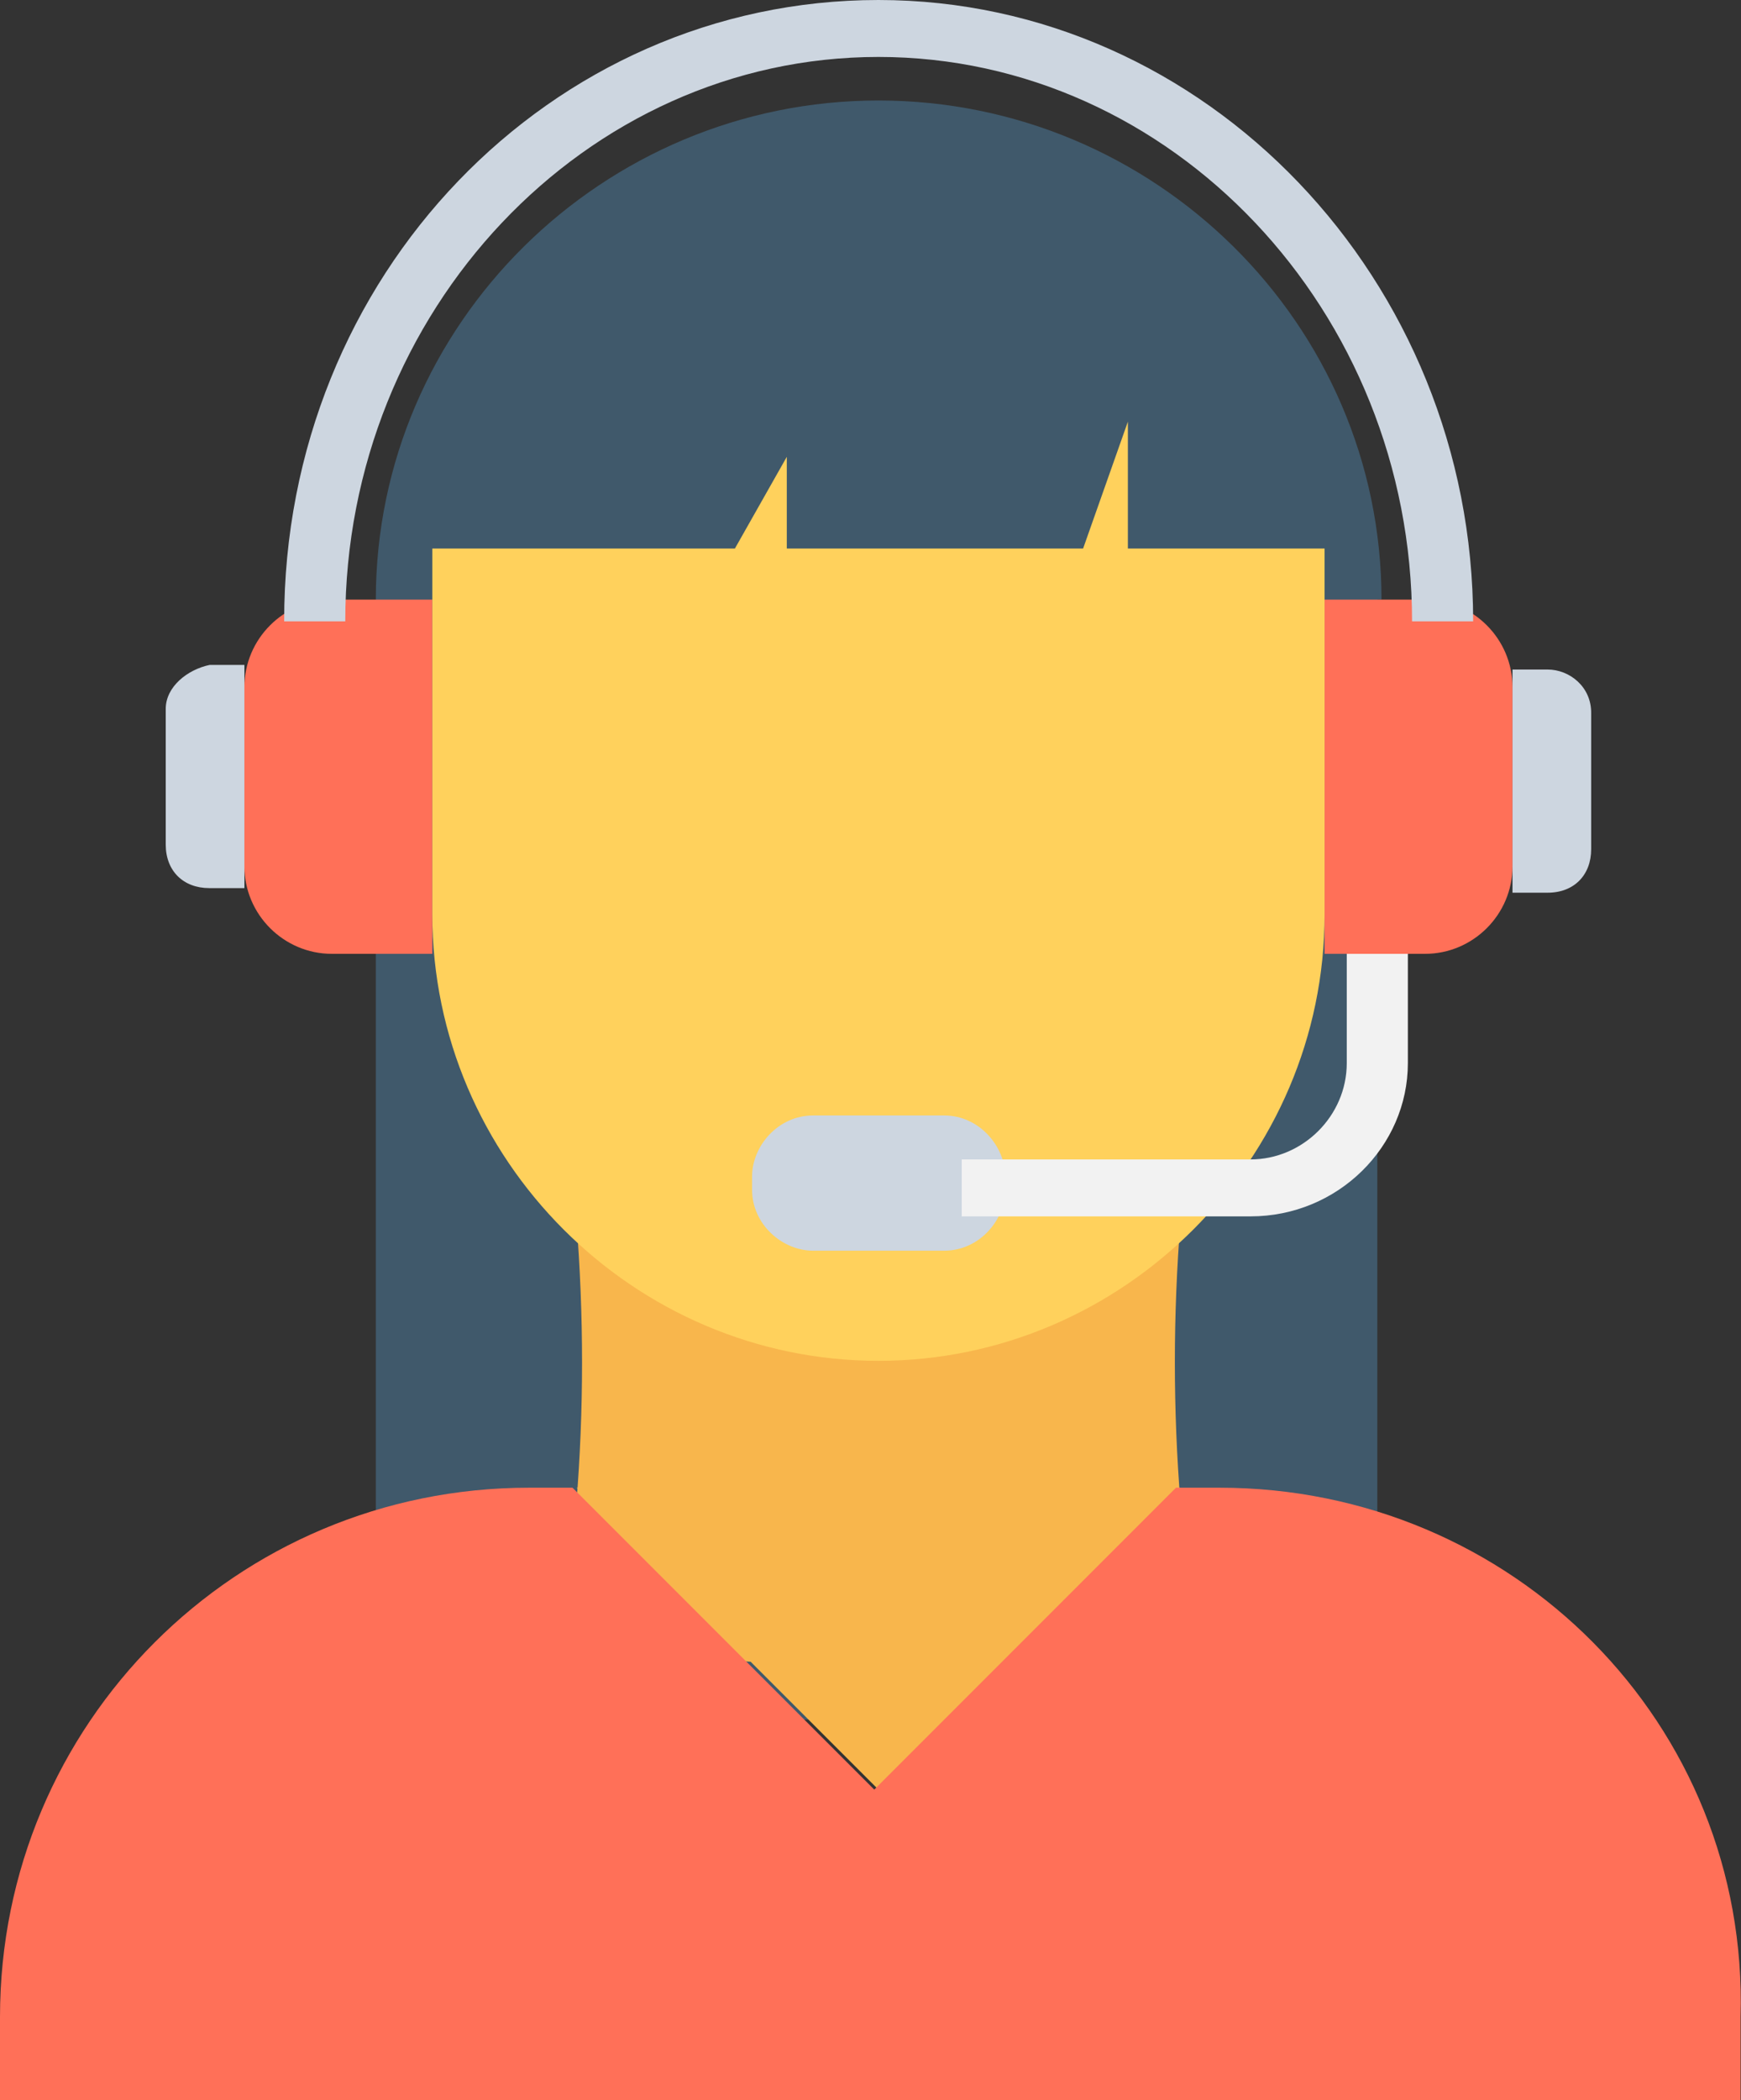 <?xml version="1.0" encoding="utf-8"?>
<!-- Generator: Adobe Illustrator 23.0.3, SVG Export Plug-In . SVG Version: 6.00 Build 0)  -->
<svg version="1.1" id="Layer_1" xmlns="http://www.w3.org/2000/svg" xmlns:xlink="http://www.w3.org/1999/xlink" x="0px" y="0px"
	 viewBox="0 0 416 501.6" style="enable-background:new 0 0 416 501.6;" xml:space="preserve">
<rect x="0" y="0" width="416" height="501.6" fill="#333333" stroke="none"/>
<style type="text/css">
	.st0{fill:#40596B;}
	.st1{fill:#F8B64C;}
	.st2{fill:#FF7058;}
	.st3{fill:#FFD15C;}
	.st4{fill:#CDD6E0;}
	.st5{fill:#F2F2F2;}
</style>
<path class="st0" d="M209.9,24C144.1,24,89.8,77.3,89.8,143.2v267.5h239.3V143.2h1C330.1,77.3,275.8,24,209.9,24z"/>
<polygon class="st1" points="145.2,218.4 209.9,283.2 274.7,218.4 "/>
<path class="st1" d="M286.2,392.9c-51.2,6.3-101.4,6.3-152.6,0c7.3-44.9,7.3-89.9,0-135.8c51.2-6.3,101.4-6.3,152.6,0
	C278.9,303,278.9,348,286.2,392.9z"/>
<polygon class="st1" points="137.8,355.3 209.9,427.4 282,355.3 "/>
<path class="st2" d="M340.5,227.8h-24v-84.6h24c11.5,0,20.9,9.4,20.9,20.9v42.8C361.4,218.4,352,227.8,340.5,227.8z M79.3,227.8h24
	v-84.6h-24c-11.5,0-20.9,9.4-20.9,20.9v42.8C58.4,218.4,67.8,227.8,79.3,227.8z M291.4,355.3H281l-72.1,72.1l-72.1-72.1h-10.4
	C56.4,355.3,0,411.7,0,481.7v19.9h415.9v-19.9C417.9,411.7,361.4,355.3,291.4,355.3z"/>
<path class="st3" d="M269.5,131v-30.3L258.8,131H188v-21.9L175.6,131h-72.3v87.4c0,58.5,48.1,106.6,106.6,106.6
	s106.6-48.1,106.6-106.6V131H269.5z"/>
<path class="st4" d="M352,148.4h-14.6c0-74.2-57.5-134.8-127.5-134.8S82.5,74.2,82.5,148.4H67.9C67.8,65.8,131.6,0,209.9,0
	S352,66.9,352,148.4z M225.6,266.4h-31.3c-8.4,0-14.6,7.3-14.6,14.6v3.1c0,8.4,7.3,14.6,14.6,14.6h31.3c8.4,0,14.6-7.3,14.6-14.6
	V281C240.2,273.8,234,266.4,225.6,266.4z M369.8,159.9h-8.4v53.3h8.4c6.3,0,10.4-4.2,10.4-10.4v-32.4
	C380.3,164,375,159.9,369.8,159.9z M39.6,169.3v32.4c0,6.3,4.2,10.4,10.4,10.4h8.4v-53.3h-8.3C44.8,159.9,39.6,164,39.6,169.3z"/>
<path class="st5" d="M298.8,290.5h-69v-13.6h69c12.5,0,23-10.4,23-23v-26.1h14.6v26.1C336.4,273.8,319.7,290.5,298.8,290.5z"/>
</svg>
